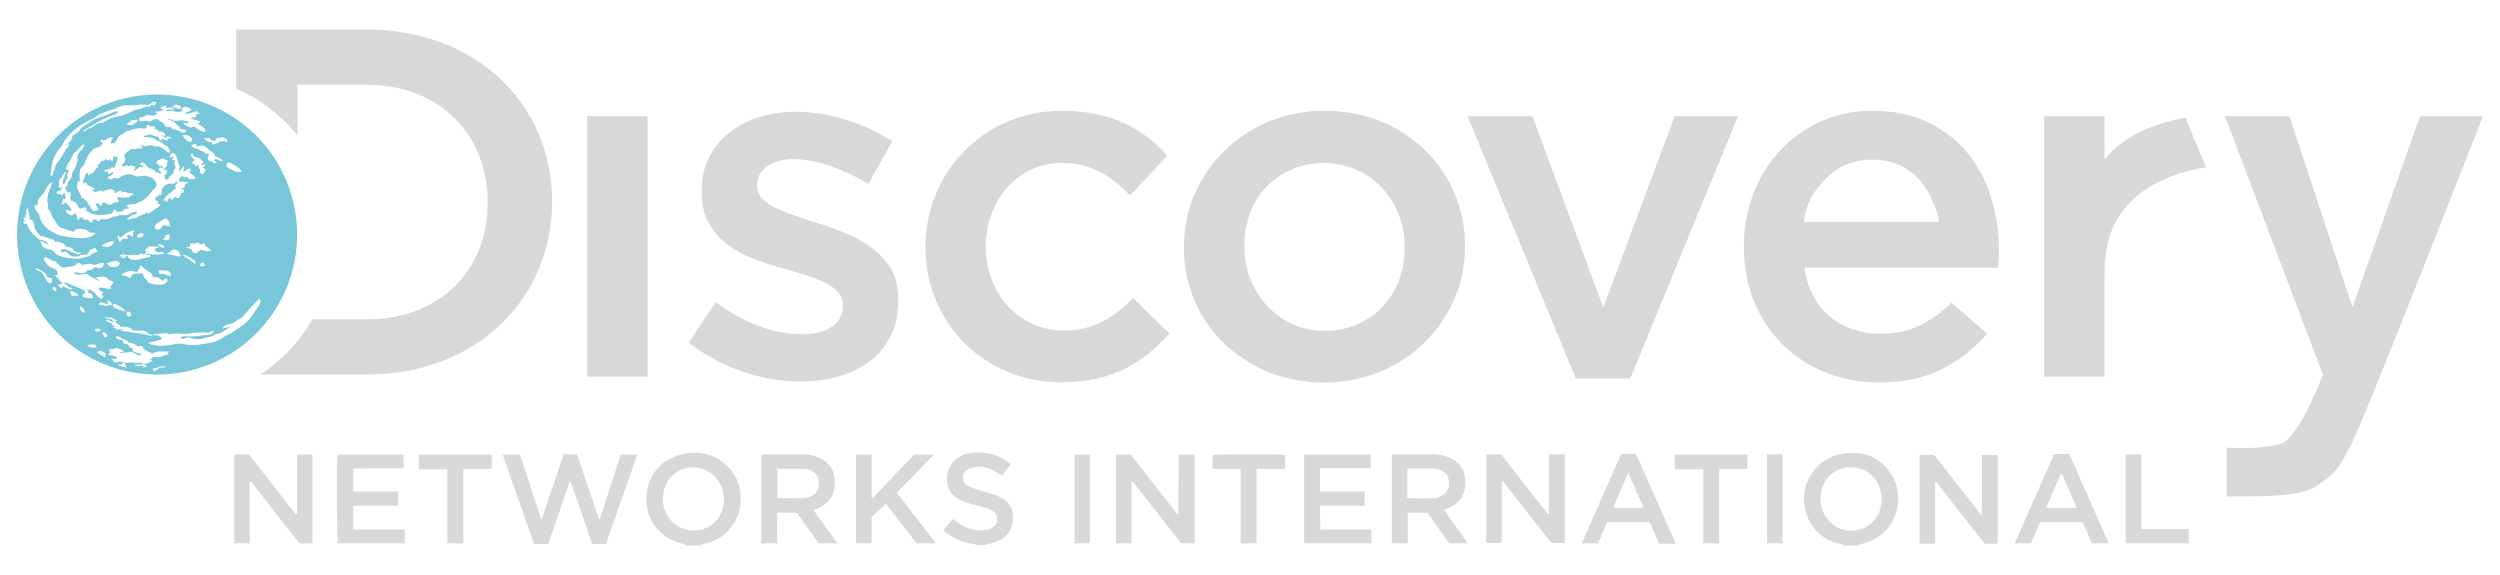 <?xml version="1.0" encoding="UTF-8" standalone="no"?>
<!-- Generator: Adobe Illustrator 15.0.2, SVG Export Plug-In . SVG Version: 6.00 Build 0)  -->

<svg
   xmlns:dc="http://purl.org/dc/elements/1.1/"
   xmlns:cc="http://creativecommons.org/ns#"
   xmlns:rdf="http://www.w3.org/1999/02/22-rdf-syntax-ns#"
   xmlns:svg="http://www.w3.org/2000/svg"
   xmlns="http://www.w3.org/2000/svg"
   xmlns:sodipodi="http://sodipodi.sourceforge.net/DTD/sodipodi-0.dtd"
   xmlns:inkscape="http://www.inkscape.org/namespaces/inkscape"
   version="1.1"
   id="Layer_1"
   x="0px"
   y="0px"
   width="100"
   height="23"
   viewBox="0 0 100 23"
   enable-background="new 0 0 351.273 461.059"
   xml:space="preserve"
   inkscape:version="0.92.4 (5da689c313, 2019-01-14)"
   sodipodi:docname="DN logo.svg"><title
   id="title820">Discovery Networks International logo</title><defs
   id="defs133"><pattern
     y="0"
     x="0"
     height="6"
     width="6"
     patternUnits="userSpaceOnUse"
     id="EMFhbasepattern" /></defs><sodipodi:namedview
   pagecolor="#ffffff"
   bordercolor="#666666"
   borderopacity="1"
   objecttolerance="1"
   gridtolerance="1"
   guidetolerance="1"
   inkscape:pageopacity="0"
   inkscape:pageshadow="2"
   inkscape:window-width="1366"
   inkscape:window-height="705"
   id="namedview131"
   showgrid="false"
   inkscape:zoom="1"
   inkscape:cx="-6.011887"
   inkscape:cy="14.656896"
   inkscape:window-x="-8"
   inkscape:window-y="-8"
   inkscape:window-maximized="1"
   inkscape:current-layer="Layer_1"
   inkscape:showpageshadow="false">
</sodipodi:namedview>
<g
   transform="matrix(0.158,0,0,0.158,-518.023,-6.887)"
   id="color_000000ff" /><g
   id="color_868686ff"
   transform="matrix(0.039,0,0,0.039,-4.973,0.55)" /><g
   transform="matrix(0.131,0,0,0.129,-42.797,63.212)"
   id="color_000000ff-6-3-4"
   style="opacity:0.465;fill:#00ff00" /><g
   transform="matrix(0.798,0,0,0.791,152.442,-243.066)"
   id="color_000000ff-0" /><path
   style="fill:#d8d8d9;stroke-width:1.004"
   d="m 9.447,1.183 v 2.361 c 0.366,0.161 0.717,0.354 1.047,0.577 0.532,0.365 1.005,0.803 1.408,1.301 V 3.39 h 2.755 c 2.935,0 4.851,1.991 4.851,4.712 0,2.721 -1.916,4.672 -4.851,4.672 h -2.16 c -0.51,0.884 -1.226,1.64 -2.087,2.208 h 4.249 c 4.391,0 7.425,-3.016 7.425,-6.919 h -0.001 c 0,-3.904 -3.034,-6.881 -7.425,-6.881 z m 33.039,3.248 c -3.154,0 -5.469,2.484 -5.469,5.461 0,2.977 2.315,5.402 5.45,5.402 2.054,0 3.273,-0.808 4.311,-1.952 l -1.458,-1.42 c -0.759,0.769 -1.597,1.301 -2.735,1.301 -1.857,0 -3.153,-1.498 -3.153,-3.371 0,-1.834 1.277,-3.333 3.034,-3.333 1.216,0 1.996,0.532 2.735,1.302 L 46.698,6.224 C 45.72,5.16 44.481,4.431 42.486,4.431 Z M 52.99,4.432 c -1.509,-0.016 -2.96,0.564 -4.024,1.608 -0.502,0.497 -0.902,1.082 -1.179,1.725 -0.287,0.657 -0.429,1.361 -0.429,2.111 v 0.041 c -0.004,0.717 0.138,1.428 0.418,2.091 0.269,0.642 0.667,1.224 1.169,1.716 1.067,1.023 2.508,1.591 4.004,1.578 0.775,0.007 1.543,-0.141 2.258,-0.434 0.668,-0.274 1.273,-0.673 1.784,-1.174 0.502,-0.497 0.903,-1.083 1.18,-1.726 0.285,-0.657 0.429,-1.354 0.429,-2.091 v -0.037 c 0.006,-0.721 -0.136,-1.437 -0.418,-2.104 V 7.734 C 57.631,6.431 56.571,5.397 55.237,4.856 54.55,4.573 53.802,4.432 52.99,4.432 Z m 21.92,0 c -0.716,-0.009 -1.426,0.136 -2.079,0.424 -0.617,0.277 -1.171,0.673 -1.627,1.164 -0.466,0.503 -0.828,1.089 -1.067,1.725 -0.256,0.675 -0.385,1.39 -0.38,2.11 v 0.041 c 0,0.802 0.141,1.535 0.421,2.2 0.261,0.637 0.651,1.217 1.146,1.705 0.491,0.477 1.076,0.853 1.718,1.105 0.676,0.266 1.398,0.399 2.127,0.394 0.971,0 1.807,-0.177 2.505,-0.534 0.694,-0.35 1.309,-0.834 1.809,-1.42 l -1.421,-1.242 c -0.378,0.375 -0.816,0.687 -1.296,0.926 -0.439,0.21 -0.96,0.317 -1.559,0.317 -0.785,0 -1.454,-0.227 -2.008,-0.681 C 72.648,12.214 72.306,11.559 72.173,10.706 h 7.749 c 0.013,-0.115 0.022,-0.23 0.03,-0.345 C 79.994,9.527 79.889,8.692 79.641,7.894 79.444,7.245 79.123,6.64 78.694,6.109 78.274,5.597 77.746,5.189 77.116,4.886 76.483,4.583 75.748,4.432 74.91,4.432 Z M 31.817,4.471 c -0.52,0 -1.008,0.073 -1.467,0.218 -0.437,0.133 -0.844,0.347 -1.198,0.631 -0.336,0.272 -0.609,0.612 -0.798,0.996 -0.193,0.389 -0.29,0.833 -0.29,1.331 v 0.04 c 0,0.501 0.099,0.92 0.3,1.264 0.199,0.341 0.455,0.627 0.769,0.856 0.312,0.231 0.666,0.419 1.059,0.564 0.393,0.144 0.783,0.27 1.169,0.375 l 0.887,0.266 c 0.286,0.085 0.539,0.183 0.759,0.295 0.22,0.112 0.393,0.241 0.52,0.385 0.125,0.143 0.191,0.325 0.188,0.513 v 0.04 c 0.008,0.326 -0.153,0.633 -0.429,0.818 -0.286,0.204 -0.688,0.306 -1.207,0.306 -0.585,-0.007 -1.163,-0.116 -1.707,-0.325 -0.627,-0.235 -1.215,-0.558 -1.748,-0.957 l -1.078,1.617 c 0.65,0.504 1.382,0.898 2.166,1.164 0.741,0.257 1.521,0.389 2.307,0.393 0.546,0 1.058,-0.067 1.538,-0.206 0.478,-0.139 0.895,-0.342 1.247,-0.613 0.354,-0.269 0.629,-0.607 0.83,-1.015 0.199,-0.407 0.299,-0.887 0.299,-1.44 v -0.038 c 0,-0.473 -0.099,-0.875 -0.299,-1.203 C 35.434,10.419 35.173,10.133 34.862,9.906 34.539,9.67 34.186,9.474 33.813,9.323 33.427,9.166 33.041,9.029 32.655,8.909 32.36,8.808 32.065,8.71 31.768,8.613 31.507,8.532 31.253,8.43 31.009,8.309 30.812,8.214 30.633,8.087 30.48,7.934 30.35,7.805 30.278,7.63 30.28,7.449 v -0.038 c 0,-0.303 0.129,-0.553 0.39,-0.749 0.259,-0.196 0.622,-0.296 1.087,-0.296 0.44,0 0.919,0.09 1.439,0.266 0.519,0.178 1.031,0.417 1.537,0.719 l 0.958,-1.696 C 35.118,5.28 34.492,4.988 33.834,4.788 33.182,4.581 32.502,4.474 31.817,4.471 Z m -8.335,0.176 0.001,10.416 H 25.899 V 4.647 Z m 35.217,9.8e-4 4.335,10.494 h 2.176 L 69.522,4.648 h -2.536 l -2.855,7.655 -2.834,-7.655 z m 23.067,0 v 10.416 h 2.415 v -3.966 c 0,-0.697 0.067,-1.308 0.261,-1.813 0.727,-1.895 2.755,-2.433 3.803,-2.587 L 87.418,4.708 C 86.575,4.852 85.091,5.254 84.181,6.37 V 4.648 Z m 7.234,0 3.917,10.341 -0.031,0.072 c 0,0 -0.789,2.109 -1.503,2.621 -0.549,0.278 -1.836,0.257 -2.324,0.223 v 1.951 c 0.85,-9.8e-4 2.851,0.052 3.495,-0.351 0.808,-0.504 0.989,-0.722 1.542,-1.828 C 94.698,16.47 99.316,4.648 99.316,4.648 H 96.8 L 94.099,12.283 91.576,4.648 Z M 74.888,6.386 c 0.367,-0.006 0.731,0.064 1.068,0.206 0.309,0.136 0.585,0.335 0.809,0.583 0.231,0.259 0.413,0.555 0.537,0.876 0.134,0.335 0.221,0.445 0.261,0.826 h -5.412 c 0.106,-0.816 0.403,-1.226 0.888,-1.732 0.486,-0.506 1.101,-0.759 1.848,-0.759 z M 52.949,6.524 c 0.451,-0.006 0.898,0.085 1.309,0.266 0.385,0.172 0.73,0.416 1.018,0.719 0.291,0.31 0.518,0.672 0.669,1.066 0.161,0.408 0.24,0.84 0.24,1.301 v 0.041 c 0.002,0.433 -0.072,0.863 -0.219,1.271 -0.147,0.402 -0.36,0.753 -0.639,1.056 -0.596,0.643 -1.448,1.003 -2.337,0.987 -0.467,10e-6 -0.895,-0.09 -1.288,-0.267 -0.394,-0.178 -0.734,-0.422 -1.019,-0.73 -0.287,-0.31 -0.51,-0.667 -0.669,-1.075 C 49.855,10.751 49.774,10.323 49.774,9.877 V 9.837 C 49.771,9.397 49.845,8.959 49.995,8.544 50.133,8.157 50.35,7.802 50.633,7.499 50.914,7.203 51.25,6.968 51.642,6.79 52.034,6.612 52.471,6.523 52.949,6.523 Z M 38.963,18.102 c -0.226,0.014 -0.438,0.07 -0.621,0.195 -0.324,0.209 -0.479,0.514 -0.465,0.904 0.014,0.389 0.212,0.654 0.563,0.807 0.099,0.042 0.184,0.083 0.283,0.112 0.169,0.055 0.338,0.084 0.507,0.139 0.155,0.056 0.324,0.098 0.478,0.181 0.225,0.13 0.254,0.444 0.056,0.613 -0.085,0.071 -0.187,0.119 -0.296,0.139 -0.381,0.069 -0.732,-0.028 -1.056,-0.223 L 38.116,20.76 c -0.126,0.153 -0.253,0.293 -0.38,0.446 0.299,0.268 0.663,0.449 1.056,0.528 0.113,0.028 0.226,0.042 0.338,0.07 h 0.269 c 0.028,-0.013 0.055,-0.028 0.07,-0.028 0.155,-0.042 0.325,-0.069 0.466,-0.139 0.394,-0.18 0.576,-0.501 0.591,-0.918 0.014,-0.417 -0.198,-0.681 -0.578,-0.862 -0.07,-0.028 -0.127,-0.056 -0.197,-0.084 -0.184,-0.055 -0.367,-0.098 -0.536,-0.153 -0.169,-0.055 -0.352,-0.11 -0.507,-0.194 -0.249,-0.137 -0.257,-0.493 -0.014,-0.64 0.084,-0.056 0.212,-0.097 0.311,-0.112 0.31,-0.042 0.605,0.07 0.873,0.223 0.071,0.042 0.127,0.083 0.212,0.125 l 0.338,-0.459 c -0.042,-0.028 -0.071,-0.054 -0.098,-0.083 -0.409,-0.292 -0.874,-0.404 -1.367,-0.376 z m -11.281,0.006 c -0.181,0.011 -0.366,0.048 -0.556,0.107 v -9.8e-4 c -0.733,0.237 -1.155,0.765 -1.254,1.517 -0.127,0.96 0.478,1.809 1.423,2.018 0.07,0.013 0.127,0.042 0.183,0.07 h 0.506 c 0.071,-0.028 0.156,-0.056 0.227,-0.07 1.479,-0.362 1.832,-2.115 0.93,-3.061 -0.423,-0.428 -0.917,-0.613 -1.459,-0.579 z m 46.546,0.011 c -0.178,-0.009 -0.366,0.005 -0.56,0.04 -0.859,0.139 -1.479,0.877 -1.507,1.74 -0.028,0.904 0.55,1.655 1.41,1.85 0.07,0.013 0.154,0.042 0.224,0.07 h 0.507 c 0.057,-0.028 0.127,-0.055 0.183,-0.07 1.366,-0.306 1.846,-1.878 1.085,-2.894 C 75.222,18.373 74.763,18.144 74.228,18.118 Z m -9.38,0.04 c -0.522,1.182 -1.057,2.379 -1.578,3.575 H 63.917 c 0.127,-0.292 0.254,-0.571 0.367,-0.849 h 1.705 c 0.127,0.292 0.255,0.571 0.367,0.863 h 0.676 c -0.535,-1.21 -1.07,-2.407 -1.592,-3.59 z m 17.318,0 c -0.521,1.196 -1.057,2.379 -1.578,3.575 h 0.647 c 0.127,-0.292 0.255,-0.571 0.367,-0.849 h 1.705 c 0.126,0.292 0.254,0.571 0.367,0.849 h 0.676 c -0.536,-1.211 -1.057,-2.393 -1.579,-3.575 z m -72.711,0.013 c -0.028,0 -0.056,2.7e-4 -0.084,0.014 v 3.548 h 0.62 v -1.237 c 0,-0.404 -0.014,-0.822 0,-1.225 0.014,0 0.027,-2.8e-4 0.042,-0.014 0.648,0.821 1.296,1.656 1.945,2.477 h 0.451 c 0.028,0 0.042,-0.013 0.071,-0.013 V 18.185 h -0.62 v 2.38 c -0.014,0 -0.029,0.013 -0.043,0.013 -0.634,-0.807 -1.254,-1.6 -1.888,-2.407 z m 13.091,0 c -0.296,0.863 -0.579,1.726 -0.875,2.588 h -0.028 c -0.282,-0.862 -0.563,-1.725 -0.845,-2.574 h -0.689 c 0.423,1.197 0.832,2.379 1.254,3.575 h 0.563 c 0.296,-0.835 0.577,-1.655 0.86,-2.49 h 0.043 c 0.296,0.835 0.576,1.669 0.858,2.49 h 0.55 c 0.423,-1.196 0.832,-2.379 1.254,-3.575 h -0.663 c -0.282,0.862 -0.549,1.712 -0.831,2.574 h -0.001 -0.042 c -0.296,-0.862 -0.577,-1.725 -0.873,-2.588 z m 8.06,0 c -0.056,0 -0.098,2.7e-4 -0.155,0.014 v 3.548 h 0.634 v -1.224 h 0.788 c 0.296,0.417 0.592,0.821 0.874,1.224 h 0.747 c -0.324,-0.459 -0.648,-0.89 -0.958,-1.336 0.127,-0.042 0.211,-0.069 0.296,-0.125 0.409,-0.223 0.578,-0.572 0.563,-1.017 -0.014,-0.431 -0.211,-0.765 -0.62,-0.946 -0.213,-0.095 -0.444,-0.143 -0.677,-0.139 z m 25.223,0 c -0.057,0 -0.098,2.7e-4 -0.155,0.014 v 3.548 h 0.634 v -1.224 h 0.789 c 0.296,0.417 0.592,0.821 0.874,1.224 h 0.746 c -0.324,-0.459 -0.649,-0.89 -0.958,-1.336 0.045,-0.01 0.089,-0.029 0.127,-0.055 0.042,-0.013 0.07,-0.028 0.113,-0.042 0.451,-0.222 0.634,-0.585 0.62,-1.072 -0.028,-0.459 -0.254,-0.78 -0.691,-0.946 -0.197,-0.079 -0.408,-0.116 -0.62,-0.112 z m 3.622,0 v 3.548 h 0.62 v -2.463 c 0.014,0 0.028,-0.013 0.042,-0.013 0.648,0.835 1.296,1.655 1.945,2.476 h 0.535 V 18.171 h -0.62 c -0.014,0.223 -0.013,0.417 -0.013,0.613 v 1.766 c -0.014,0 -0.029,2.7e-4 -0.043,0.014 -0.634,-0.793 -1.254,-1.6 -1.874,-2.393 z m 11.23,0 v 3.562 h 0.62 v -3.562 z m 14.485,0 c -0.042,0 -0.084,0.014 -0.14,0.014 v 3.548 H 87.549 v -0.571 h -1.889 v -2.991 z m -35.272,0.002 c -0.678,0.002 -1.334,0.012 -1.392,0.026 v 0.556 h 1.127 v 2.977 h 0.633 v -2.977 h 1.143 v -0.556 c -0.134,-0.021 -0.832,-0.028 -1.511,-0.026 z m -36.396,0.012 c -0.042,0.278 -0.028,3.437 0.014,3.548 h 2.677 v -0.556 h -2.057 v -0.946 h 1.79 v -0.571 h -1.79 v -0.918 c 0.676,-0.014 1.353,9.2e-4 2.015,-0.013 v -0.543 z m 3.255,0 v 0.584 h 1.143 v 2.964 h 0.633 v -2.977 h 1.141 v -0.571 z m 17.488,0 v 3.548 h 0.62 v -1.043 c 0.197,-0.181 0.38,-0.363 0.577,-0.543 l 1.226,1.586 h 0.776 c -0.536,-0.695 -1.057,-1.363 -1.565,-2.031 0.494,-0.5 0.972,-0.988 1.479,-1.517 h -0.789 c -0.549,0.571 -1.085,1.142 -1.635,1.712 -0.013,0.014 -0.013,0.013 -0.028,0.013 h -0.014 c 0,0 -0.013,9.2e-4 -0.028,-0.013 v -1.712 z m 8.737,0 v 3.548 h 0.62 v -3.548 z m 1.663,0 v 3.548 h 0.62 v -2.463 c 0.014,0 0.028,-0.014 0.042,-0.014 0.648,0.835 1.311,1.656 1.945,2.477 h 0.536 v -3.548 h -0.634 c -0.014,0.807 -0.014,1.601 -0.014,2.38 -0.014,0 -0.028,-9.2e-4 -0.028,0.013 -0.634,-0.793 -1.254,-1.6 -1.874,-2.393 z m 7.524,0 v 3.548 h 2.692 v -0.556 h -2.043 c -0.014,-0.334 -0.014,-0.64 -0.014,-0.946 h 1.789 v -0.571 h -1.789 v -0.932 h 2.03 v -0.543 z m 14.823,0 v 0.584 h 1.143 v 2.964 h 0.634 v -2.977 h 1.127 v -0.571 z m 9.794,0.014 v 3.548 h 0.62 v -2.463 c 0.014,0 0.028,-0.014 0.043,-0.014 0.648,0.835 1.309,1.67 1.943,2.477 h 0.523 v -3.548 h -0.634 v 2.379 c -0.014,0 -0.015,8.7e-4 -0.029,0.014 -0.634,-0.793 -1.254,-1.6 -1.874,-2.393 z m -2.706,0.487 c 0.536,0.014 1,0.39 1.141,0.918 0.028,0.125 0.043,0.236 0.056,0.362 -0.014,0.584 -0.352,1.057 -0.873,1.21 -0.727,0.21 -1.47,-0.279 -1.565,-1.03 -0.028,-0.209 -0.013,-0.417 0.043,-0.611 0.169,-0.529 0.634,-0.863 1.197,-0.849 z m -46.293,0.009 c 0.554,0.031 1.051,0.439 1.145,1.035 0.056,0.25 0.028,0.487 -0.056,0.724 -0.184,0.473 -0.605,0.765 -1.127,0.765 -0.648,0 -1.17,-0.486 -1.226,-1.14 -0.042,-0.571 0.24,-1.072 0.705,-1.28 0.184,-0.081 0.375,-0.113 0.56,-0.103 z m 28.594,0.047 h 0.916 c 0.085,0 0.184,0.014 0.269,0.042 0.239,0.069 0.38,0.236 0.394,0.472 0.028,0.265 -0.085,0.474 -0.311,0.585 -0.085,0.042 -0.183,0.084 -0.282,0.084 -0.352,0.014 -0.704,0 -1.071,0 v -1.169 c 0.028,-0.013 0.056,-0.014 0.084,-0.014 z m -25.279,0.014 c 0.381,0 0.747,-0.013 1.099,0 0.437,0.028 0.662,0.417 0.522,0.792 -0.085,0.223 -0.282,0.348 -0.507,0.362 -0.366,0.028 -0.734,0.014 -1.114,0.014 z m 34.03,0.152 c 0.211,0.487 0.409,0.934 0.62,1.406 h -1.225 c 0.197,-0.473 0.394,-0.919 0.605,-1.406 z m 17.304,0.043 h 0.042 c 0.198,0.445 0.395,0.904 0.592,1.363 h -1.226 c 0.198,-0.459 0.395,-0.918 0.592,-1.363 z"
   id="path2"
   inkscape:connector-curvature="0" /><path
   style="opacity:0.8;fill:#37abc8;fill-opacity:0.835;stroke-width:0;stroke-miterlimit:4;stroke-dasharray:none"
   d="M 6.276,3.782 A 5.6,5.6 0 0 0 0.684,9.388 5.6,5.6 0 0 0 6.287,14.982 5.6,5.6 0 0 0 11.884,9.382 V 9.371 A 5.6,5.6 0 0 0 6.276,3.782 Z m -0.084,0.291 c 0.074,0.016 0.025,0.101 0.006,0.143 -0.05,-0.007 -0.099,-0.013 -0.149,-0.018 -0.006,0.011 -0.019,0.034 -0.026,0.045 -0.075,0.021 -0.154,0.013 -0.228,0.036 -0.071,0.025 -0.139,0.06 -0.21,0.086 -0.072,0.028 -0.156,0.006 -0.225,0.045 C 5.161,4.525 4.945,4.609 4.722,4.66 4.481,4.674 4.28,4.826 4.066,4.922 c -0.046,0.004 -0.097,-0.029 -0.137,0.003 -0.102,0.071 -0.2,0.149 -0.312,0.202 -0.109,0.008 -0.176,0.104 -0.273,0.142 0.009,-0.032 0.01,-0.074 0.048,-0.085 C 3.505,5.135 3.597,5.045 3.717,5.011 3.973,4.819 4.272,4.697 4.57,4.59 c 0.056,-0.022 0.111,-0.05 0.149,-0.098 -0.01,-0.034 -0.032,-0.048 -0.065,-0.041 -0.099,0.005 -0.183,0.064 -0.272,0.103 -0.145,0.067 -0.301,0.103 -0.448,0.164 -0.196,0.056 -0.356,0.189 -0.525,0.299 C 3.338,5.066 3.253,5.102 3.207,5.18 3.134,5.301 2.999,5.353 2.892,5.437 2.891,5.491 2.899,5.553 2.859,5.596 2.774,5.693 2.662,5.765 2.587,5.871 2.655,5.834 2.699,5.756 2.781,5.743 2.767,5.789 2.742,5.833 2.716,5.873 2.602,6.046 2.49,6.221 2.376,6.395 2.326,6.471 2.254,6.537 2.225,6.627 c -0.034,0.1 -0.066,0.199 -0.097,0.3 -0.013,0.036 -0.024,0.077 -0.054,0.103 -0.061,0.005 -0.052,-0.086 -0.047,-0.128 0.041,-0.201 0.052,-0.41 0.134,-0.6 0.061,-0.151 0.157,-0.284 0.264,-0.404 0.089,-0.087 0.109,-0.219 0.189,-0.314 C 2.9,5.208 3.293,4.921 3.723,4.74 3.802,4.702 3.865,4.639 3.942,4.598 4.128,4.499 4.33,4.437 4.529,4.371 4.655,4.33 4.775,4.266 4.902,4.225 c 0.186,-0.026 0.376,0.005 0.563,-0.023 0.135,-0.027 0.274,-0.017 0.41,-0.012 0.127,0.04 0.193,-0.139 0.317,-0.118 z m 0.84,0.1 c 0.076,0.021 0.152,0.043 0.22,0.085 -0.02,0.035 -0.04,0.071 -0.062,0.106 -0.093,-0.029 -0.188,-0.044 -0.281,-0.072 -0.007,-0.008 -0.021,-0.025 -0.027,-0.033 0.055,-0.017 0.107,-0.044 0.149,-0.085 z m -0.459,0.063 c 0.035,-0.005 0.068,-7.7e-4 0.095,0.032 -0.023,0.017 -0.046,0.034 -0.069,0.051 0.124,-0.012 0.272,-0.042 0.37,0.059 -0.096,0.026 -0.198,-0.018 -0.294,0.014 -0.014,0.018 -0.028,0.038 -0.042,0.056 0.139,-0.021 0.281,-0.005 0.418,0.024 0.075,0.019 0.149,-0.004 0.223,-0.017 0.042,-0.025 -0.009,-0.063 -0.023,-0.087 0.008,-0.015 0.016,-0.029 0.024,-0.044 0.037,-0.01 0.073,-0.023 0.101,-0.05 0.101,0.011 0.202,0.042 0.285,0.103 -0.042,0.039 -0.086,0.074 -0.133,0.106 -0.048,-0.013 -0.097,-0.025 -0.146,-0.032 0.025,0.012 0.073,0.035 0.098,0.047 -0.027,0.008 -0.083,0.025 -0.11,0.033 0.191,0.081 0.362,-0.085 0.552,-0.078 -0.001,0.014 -0.003,0.042 -0.005,0.056 0.035,0.011 0.071,0.023 0.106,0.036 -0.072,0.015 -0.147,0.023 -0.217,0.045 0.013,0.011 0.039,0.034 0.051,0.045 -0.008,0.013 -0.025,0.038 -0.033,0.051 -0.067,0.009 -0.163,-0.017 -0.201,0.057 0.129,0.037 0.262,0.062 0.385,0.119 -0.023,0.035 -0.052,0.065 -0.095,0.071 0.053,0.094 0.188,0.086 0.234,0.189 0.044,0.024 0.109,0.086 0.053,0.133 C 8.102,5.29 8.013,5.222 7.929,5.18 7.864,5.125 7.802,5.055 7.708,5.067 7.692,5.083 7.676,5.098 7.661,5.114 7.545,5.063 7.41,5.036 7.33,4.927 c 0.07,-0.005 0.141,-0.004 0.211,-0.006 -0.004,-0.024 -0.007,-0.046 -0.011,-0.069 -0.129,0.029 -0.243,-0.083 -0.37,-0.033 -0.065,0.021 -0.133,0.005 -0.199,0.008 -0.085,-0.022 -0.166,-0.082 -0.256,-0.054 0.122,0.031 0.235,0.087 0.332,0.169 0.042,0.044 0.069,0.138 0.146,0.106 -0.009,0.051 0.028,0.087 0.053,0.127 0.073,7.8e-4 0.157,-0.007 0.213,0.051 -0.026,0.038 -0.053,0.09 -0.107,0.083 C 7.244,5.323 7.192,5.208 7.097,5.209 6.981,5.196 6.867,5.15 6.79,5.059 6.708,5.118 6.586,5.066 6.573,4.963 6.536,4.928 6.501,4.885 6.449,4.87 6.371,4.847 6.322,4.756 6.235,4.761 c -0.065,0.013 -0.123,0.049 -0.189,0.063 0.002,0.01 0.007,0.029 0.009,0.039 -0.082,-0.013 -0.164,-0.036 -0.247,-0.026 -0.068,0.003 -0.139,0.022 -0.205,0.002 -0.055,-0.011 -0.029,-0.079 -0.023,-0.116 0.004,-0.057 0.073,-0.027 0.11,-0.039 0.072,0.005 0.111,-0.071 0.181,-0.074 0.116,-0.04 0.265,0.078 0.362,-0.026 0.021,-0.019 0.044,-0.035 0.069,-0.048 -0.032,-0.023 -0.107,-0.026 -0.083,-0.082 0.117,0.026 0.229,-0.017 0.332,-0.071 -0.039,-0.044 -0.112,-0.004 -0.136,-0.071 0.013,-0.013 0.039,-0.038 0.051,-0.051 0.034,-0.005 0.07,-0.02 0.106,-0.026 z M 5.378,4.8 c 0.043,-0.007 0.086,-0.014 0.13,0 0.015,0.037 -0.021,0.058 -0.042,0.08 -0.049,0.041 -0.1,0.085 -0.157,0.115 -0.084,0.012 -0.171,-0.002 -0.255,0 0.058,-0.072 0.156,-0.101 0.193,-0.19 0.044,0.011 0.088,0.002 0.131,-0.005 z m 0.498,0.193 c 0.042,0.004 0.085,0.011 0.125,0.024 -0.008,0.01 -0.024,0.029 -0.032,0.039 0.079,-0.002 0.159,-0.003 0.238,0.008 -0.006,0.037 -0.015,0.073 -0.029,0.109 0.053,0.002 0.104,0.012 0.154,0.03 -0.002,0.015 -0.006,0.044 -0.008,0.059 0.052,7.7e-4 0.106,-6.4e-4 0.157,0.011 0.058,0.013 0.095,0.062 0.134,0.103 l -0.032,0.063 c -0.046,-0.017 -0.093,-0.034 -0.14,-0.045 0.064,0.047 0.133,0.088 0.204,0.124 0.012,-0.021 0.024,-0.044 0.036,-0.065 0.059,0.019 0.136,0.02 0.164,0.086 -0.046,0.027 -0.088,0.003 -0.127,-0.023 -0.01,0.036 -0.02,0.072 -0.032,0.107 -0.076,-0.01 -0.14,-0.054 -0.207,-0.087 -0.006,0.033 -0.012,0.066 -0.018,0.1 -0.042,-0.025 -0.081,-0.056 -0.115,-0.092 -4.63e-4,-0.015 -0.001,-0.045 -0.002,-0.06 -0.122,-0.039 -0.246,-0.068 -0.365,-0.116 -0.072,0.071 -0.191,0.025 -0.255,0.103 0.13,0.023 0.266,0.011 0.394,0.05 0.056,0.029 0.103,0.072 0.161,0.095 0.091,0.039 0.193,0.069 0.259,0.148 0.045,0.069 0.156,0.05 0.187,0.131 0.027,0.058 0.061,0.113 0.086,0.172 -0.019,0.016 -0.039,0.032 -0.059,0.047 C 6.645,6.039 6.55,5.933 6.421,5.888 6.329,5.849 6.229,5.856 6.133,5.847 c -0.009,-0.01 -0.028,-0.031 -0.038,-0.041 -0.12,0.003 -0.238,0.035 -0.358,0.048 -0.014,-0.022 -0.028,-0.044 -0.042,-0.066 -0.014,0.009 -0.042,0.027 -0.056,0.036 0.022,0.035 0.048,0.066 0.078,0.095 -0.119,0.038 -0.251,0.012 -0.368,0.063 -0.025,-0.014 -0.05,-0.028 -0.074,-0.042 C 5.172,6.035 5.016,6.086 4.968,6.23 4.98,6.292 5.022,6.35 5.006,6.414 4.984,6.506 4.913,6.572 4.85,6.636 c 0.039,0.009 0.079,0.025 0.119,0.024 0.041,-0.014 0.077,-0.04 0.115,-0.06 0.011,0.017 0.033,0.051 0.044,0.068 0.033,-0.015 0.064,-0.03 0.097,-0.047 0.044,0.011 0.088,0.019 0.133,0.026 0.022,0.023 0.045,0.044 0.068,0.066 -0.034,0.038 -0.069,0.075 -0.101,0.115 0.106,-0.01 0.185,-0.084 0.261,-0.151 0.059,0.005 0.131,0.035 0.172,-0.026 -0.056,-0.025 -0.112,-0.047 -0.166,-0.077 0.024,-0.027 0.05,-0.054 0.081,-0.072 0.055,-0.002 0.103,0.029 0.149,0.056 0.003,0.015 0.009,0.044 0.012,0.059 0.045,0.026 0.087,0.059 0.119,0.101 0.056,0.015 0.111,0.036 0.152,0.078 0.015,-0.003 0.044,-0.011 0.059,-0.014 0.02,0.036 0.026,0.092 0.072,0.103 0.059,0.015 0.12,0.028 0.17,0.065 0.018,-0.016 0.037,-0.032 0.056,-0.048 -0.049,-0.042 -0.091,-0.091 -0.131,-0.14 0.035,-0.044 0.129,-0.112 0.146,-0.015 0.024,-0.022 0.044,-0.05 0.06,-0.079 C 6.496,6.63 6.445,6.64 6.394,6.645 6.346,6.597 6.271,6.553 6.252,6.49 6.325,6.399 6.44,6.354 6.552,6.337 c 0.042,0.038 0.092,0.064 0.149,0.068 -0.013,0.085 -0.014,0.174 -0.042,0.256 -0.035,0.041 -0.081,0.071 -0.122,0.106 0.011,0.011 0.03,0.033 0.041,0.044 0.023,-0.012 0.048,-0.024 0.071,-0.036 0.054,0.087 0.025,0.216 -0.081,0.241 0.041,0.054 0.018,0.158 0.094,0.178 0.078,-0.005 0.095,-0.091 0.133,-0.145 0.043,-0.049 0.101,-0.08 0.149,-0.122 -9.27e-4,-0.078 0.012,-0.159 0.086,-0.199 -0.019,-0.066 -0.043,-0.131 -0.059,-0.198 4.48e-4,-0.044 0.026,-0.084 0.036,-0.127 -0.05,0.011 -0.109,0.016 -0.119,-0.048 0.019,-0.016 0.038,-0.033 0.057,-0.05 -0.019,-0.018 -0.038,-0.036 -0.057,-0.054 -0.023,0.025 -0.042,0.071 -0.083,0.045 -0.044,-0.077 0.036,-0.143 0.092,-0.183 0.047,0.017 0.095,0.037 0.125,0.08 0.102,0.137 0.076,0.326 0.173,0.466 0.022,0.025 -0.014,0.042 -0.029,0.056 0.006,0.054 0.009,0.108 0.014,0.161 0.061,-0.087 0.103,-0.19 0.192,-0.253 -0.011,0.077 -0.031,0.153 -0.035,0.231 0.069,-0.011 0.146,-0.025 0.166,-0.106 0.038,0.006 0.077,0.011 0.115,0.02 0.022,0.033 0.003,0.067 -0.011,0.098 -0.021,0.011 -0.042,0.021 -0.062,0.032 0.072,0.005 0.112,0.067 0.169,0.103 0.051,0.031 0.081,0.086 0.121,0.13 -0.057,0.033 -0.131,0.051 -0.19,0.014 -0.027,0.009 -0.055,0.057 -0.081,0.023 -0.003,-0.012 -0.008,-0.036 -0.011,-0.048 -0.034,-0.017 -0.067,-0.035 -0.101,-0.051 -0.028,0.014 -0.055,0.03 -0.084,0.041 -0.028,-0.023 -0.047,-0.08 -0.092,-0.059 -0.079,0.03 -0.137,0.124 -0.104,0.208 0.055,0.018 0.117,0.006 0.175,0.009 0.008,0.007 0.023,0.022 0.03,0.03 0.058,-0.026 0.12,-0.038 0.173,0.003 -0.071,0.01 -0.135,0.044 -0.166,0.113 0.004,0.016 0.013,0.049 0.017,0.065 -0.055,0.025 -0.113,0.045 -0.164,0.077 0.039,0.008 0.08,0.014 0.119,0.021 -0.004,0.041 -0.009,0.081 -0.015,0.121 C 7.309,7.707 7.279,7.717 7.249,7.727 7.248,7.751 7.247,7.774 7.246,7.799 7.234,7.805 7.209,7.817 7.196,7.823 7.204,7.856 7.193,7.888 7.178,7.917 7.149,7.922 7.122,7.926 7.094,7.93 7.058,7.908 7.02,7.89 6.979,7.882 c -0.027,0.044 -0.062,0.083 -0.107,0.109 -0.045,-0.009 -0.05,-0.053 -0.057,-0.09 -0.031,0.024 -0.085,0.03 -0.092,0.075 -0.007,0.046 -0.029,0.086 -0.068,0.11 -0.003,-0.019 -0.009,-0.059 -0.012,-0.079 -0.038,0.016 -0.076,0.028 -0.116,0.014 0.119,-0.219 0.347,-0.337 0.52,-0.504 -0.013,-0.027 -0.065,-0.055 -0.042,-0.089 0.041,-0.047 0.09,-0.088 0.121,-0.143 -0.035,-0.002 -0.07,-0.004 -0.104,-0.005 -0.027,0.035 -0.054,0.087 -0.107,0.072 -0.089,-0.017 -0.181,-0.007 -0.261,0.036 -0.072,0.047 -0.13,0.112 -0.184,0.178 0.003,0.014 0.009,0.042 0.012,0.056 -0.026,0.053 -0.027,0.111 -0.026,0.169 -0.031,0.026 -0.064,-0.006 -0.087,-0.024 -0.015,0.058 -0.051,0.101 -0.116,0.092 -0.017,0.047 -0.035,0.095 -0.053,0.142 0.04,0.014 0.083,0.022 0.118,0.047 0.006,0.037 0.004,0.076 0.006,0.113 0.032,7.8e-4 0.064,0.003 0.097,0.006 -0.027,0.052 -0.059,0.102 -0.107,0.136 -0.142,0.065 -0.252,0.185 -0.395,0.249 -0.029,-0.024 -0.058,-0.048 -0.087,-0.071 -0.005,0.028 -0.013,0.057 -0.024,0.083 -0.056,0.009 -0.121,7.7e-4 -0.158,0.054 C 5.547,8.606 5.498,8.721 5.402,8.725 5.325,8.731 5.248,8.74 5.176,8.771 5.137,8.792 5.097,8.776 5.059,8.763 5.128,8.715 5.2,8.668 5.262,8.611 c 0.06,-0.016 0.12,-0.028 0.178,-0.05 0.028,-0.025 0.026,-0.066 0.033,-0.1 -0.066,0.017 -0.134,0.028 -0.199,0.047 -0.069,0.021 -0.121,0.081 -0.193,0.092 -0.103,0.015 -0.209,-7.6e-4 -0.312,0.009 -0.075,0.027 -0.146,0.074 -0.226,0.036 -0.128,0.098 -0.295,0.151 -0.456,0.113 -0.069,-0.025 -0.073,0.085 -0.137,0.082 -0.047,0.014 -0.078,-0.034 -0.112,-0.057 -0.059,0.002 -0.117,0.01 -0.175,0.017 0.019,0.017 0.037,0.033 0.056,0.05 -0.018,0.02 -0.037,0.041 -0.056,0.06 C 3.592,8.877 3.543,8.811 3.476,8.772 3.44,8.782 3.404,8.792 3.367,8.801 3.343,8.764 3.318,8.727 3.29,8.692 c -0.034,0.008 -0.067,0.016 -0.101,0.023 -0.019,0.027 -0.038,0.053 -0.057,0.08 -0.012,-0.002 -0.036,-0.005 -0.048,-0.008 0.027,-0.09 -0.027,-0.176 -0.048,-0.261 -0.053,0.033 -0.106,0.065 -0.16,0.095 -0.082,-0.038 -0.184,-0.061 -0.232,-0.145 -0.009,-0.029 0.002,-0.098 0.047,-0.072 0.056,0.013 0.112,0.021 0.169,0.027 -0.013,-0.142 -0.146,-0.227 -0.228,-0.33 -0.054,0.032 -0.108,0.064 -0.167,0.083 0.006,-0.084 0.043,-0.164 0.072,-0.241 l 0.023,0.009 c 0.004,0.011 0.01,0.034 0.014,0.045 0.019,-0.034 0.04,-0.068 0.06,-0.101 C 2.61,7.838 2.611,7.772 2.572,7.721 2.53,7.755 2.488,7.789 2.443,7.819 2.438,7.801 2.43,7.767 2.426,7.749 2.393,7.755 2.362,7.761 2.329,7.767 2.301,7.747 2.273,7.728 2.246,7.705 2.273,7.681 2.301,7.656 2.329,7.633 h 0.083 c 0.032,-0.062 0.096,-0.112 0.083,-0.189 -0.021,0.024 -0.041,0.048 -0.062,0.072 -0.025,-0.004 -0.051,-0.008 -0.075,-0.012 -0.017,-0.066 0.011,-0.13 0.005,-0.196 -0.003,-0.058 0.013,-0.114 0.035,-0.167 0.079,-0.017 0.076,-0.118 0.146,-0.151 0.012,-0.049 0.021,-0.11 0.084,-0.11 -2.25e-4,0.118 -0.071,0.215 -0.103,0.324 -0.024,0.053 -0.003,0.112 -0.011,0.167 0.021,-0.011 0.043,-0.014 0.066,-0.009 C 2.61,7.264 2.668,7.178 2.699,7.081 2.698,7.036 2.689,6.993 2.684,6.948 2.724,6.904 2.752,6.85 2.764,6.791 2.747,6.795 2.713,6.802 2.696,6.805 L 2.634,6.76 C 2.681,6.653 2.71,6.534 2.791,6.447 2.884,6.319 2.903,6.128 3.057,6.052 3.164,5.963 3.224,5.796 3.376,5.771 3.355,5.842 3.329,5.91 3.303,5.978 3.202,6.014 3.167,6.124 3.105,6.201 c 0.005,0.054 -0.005,0.105 -0.029,0.154 0.012,0.01 0.036,0.032 0.048,0.042 -0.014,0.014 -0.028,0.028 -0.042,0.042 -0.007,0.19 -0.126,0.341 -0.204,0.504 0.01,0.142 -0.071,0.273 -0.183,0.353 0.008,0.032 0.015,0.064 0.021,0.097 -0.034,0.029 -0.065,0.06 -0.094,0.095 0.011,0.039 0.019,0.08 0.008,0.121 0.035,0.038 0.072,0.076 0.118,0.101 0.026,-0.017 0.053,-0.035 0.08,-0.051 0.004,0.081 0.007,0.166 -0.033,0.238 0.029,0.052 0.027,0.141 0.101,0.149 0.135,0.028 0.211,0.155 0.264,0.273 0.081,0.082 0.208,-0.084 0.288,0.006 0.039,0.031 -0.017,0.064 -0.033,0.089 0.076,0.038 0.158,0.066 0.225,0.121 0.075,0.02 0.148,0.043 0.222,0.065 0.082,-4.6e-4 0.164,-0.006 0.246,0 0.099,-0.022 0.201,-0.03 0.302,-0.039 0.09,-0.012 0.116,-0.111 0.161,-0.177 0.05,0.002 0.069,0.061 0.103,0.09 0.061,-0.002 0.123,0.002 0.183,-0.012 C 4.91,8.449 4.941,8.397 4.982,8.363 5.049,8.349 5.118,8.345 5.185,8.327 5.145,8.297 5.102,8.271 5.059,8.244 5.127,8.188 5.22,8.155 5.308,8.172 5.401,8.189 5.476,8.116 5.56,8.089 5.785,8.012 5.94,7.819 6.089,7.641 6.15,7.564 6.237,7.499 6.263,7.399 6.248,7.286 6.184,7.177 6.083,7.122 5.999,7.074 5.903,7.051 5.808,7.034 5.717,7.016 5.627,7.048 5.537,7.057 5.44,7.077 5.36,7.006 5.268,6.99 5.084,6.932 4.886,7.014 4.743,7.134 4.675,7.132 4.607,7.117 4.538,7.117 4.495,7.144 4.422,7.243 4.401,7.138 4.367,7.147 4.331,7.156 4.297,7.164 c 0.021,-0.042 0.044,-0.082 0.068,-0.122 0.018,-0.002 0.053,-0.004 0.071,-0.005 0.018,-0.062 0.119,-0.085 0.095,-0.154 -0.057,0.002 -0.104,0.035 -0.143,0.074 -0.028,-0.006 -0.055,-0.018 -0.078,-0.035 0.001,-0.018 0.005,-0.054 0.006,-0.072 -0.054,-0.003 -0.13,0.046 -0.155,-0.029 0.088,-0.047 0.201,-0.029 0.276,-0.1 0.04,-0.052 0.107,-0.013 0.16,-0.014 0.005,-0.137 0.1,-0.247 0.11,-0.383 -0.019,-0.024 -0.038,-0.049 -0.057,-0.072 l -0.011,-0.008 c -0.036,0.011 -0.072,0.023 -0.107,0.036 -0.005,0.049 -0.01,0.098 -0.017,0.146 -0.055,0.016 -0.093,-0.016 -0.122,-0.06 l -0.06,0.06 c -0.027,-0.018 -0.061,-0.034 -0.065,-0.072 -0.066,0.041 -0.13,0.097 -0.211,0.097 -0.055,0.052 -0.108,0.108 -0.149,0.172 0.005,0.017 0.015,0.05 0.02,0.066 -0.11,0.048 -0.15,0.164 -0.222,0.25 -0.028,-0.005 -0.055,-0.01 -0.083,-0.015 -0.018,0.046 -0.042,0.09 -0.095,0.097 -6.96e-4,-0.038 -0.002,-0.078 -0.003,-0.116 -0.126,0.034 -0.131,0.183 -0.186,0.281 -0.04,0.063 -0.005,0.136 0.054,0.169 0.005,-0.018 0.015,-0.052 0.02,-0.069 0.049,0.016 0.053,0.069 0.078,0.106 0.09,0.059 0.197,0.085 0.288,0.142 0.015,0.065 -0.056,0.057 -0.097,0.072 0.047,0.056 0.127,0.098 0.198,0.057 0.045,-0.031 0.098,-0.038 0.151,-0.044 0.028,0.016 0.056,0.032 0.086,0.044 0.044,-0.02 0.082,-0.057 0.133,-0.057 0.065,-7.7e-4 0.119,-0.041 0.183,-0.047 0.063,0.016 0.117,0.056 0.172,0.09 -0.013,0.011 -0.038,0.034 -0.051,0.045 0.006,0.006 0.019,0.019 0.026,0.026 0.098,-0.002 0.18,-0.123 0.281,-0.072 0.004,0.011 0.011,0.034 0.015,0.045 0.069,-0.013 0.141,-0.029 0.205,0.011 0.083,0.047 0.216,-0.03 0.264,0.078 -0.074,0.02 -0.135,0.063 -0.19,0.115 -0.137,-0.006 -0.277,0.036 -0.406,-0.027 -0.028,0.022 -0.056,0.044 -0.083,0.066 0.026,0.027 0.056,0.049 0.086,0.071 0.003,0.062 -0.054,0.111 -0.113,0.092 -0.088,-0.031 -0.134,0.069 -0.21,0.089 -0.09,0.026 -0.163,-0.048 -0.24,-0.083 -0.043,0.009 -0.087,0.019 -0.13,0.029 0.008,0.027 0.018,0.055 0.026,0.083 -0.012,0.002 -0.036,0.004 -0.048,0.005 -0.036,-0.029 -0.072,-0.057 -0.107,-0.086 -0.037,0.006 -0.075,0.012 -0.112,0.02 0.042,0.074 0.096,0.144 0.11,0.231 -0.048,0.02 -0.095,0.07 -0.151,0.048 C 3.736,8.424 3.689,8.416 3.674,8.372 3.63,8.283 3.556,8.213 3.511,8.124 3.482,8.067 3.436,8.02 3.39,7.977 3.337,7.935 3.255,7.916 3.241,7.839 3.22,7.756 3.137,7.699 3.144,7.607 c -0.025,-0.025 -0.051,-0.051 -0.075,-0.075 0.046,-0.09 0.011,-0.193 0.045,-0.285 0.018,0.005 0.055,0.015 0.072,0.02 0.002,-0.152 -0.01,-0.306 0.015,-0.457 C 3.225,6.693 3.357,6.644 3.389,6.533 3.439,6.352 3.535,6.184 3.654,6.041 c 0.081,-0.101 0.21,-0.13 0.324,-0.175 0.025,-0.015 0.081,-0.022 0.05,-0.069 0.025,-0.012 0.049,-0.025 0.074,-0.036 -0.009,-0.025 -0.016,-0.049 -0.024,-0.074 -0.019,-0.011 -0.039,-0.021 -0.057,-0.032 0.007,-0.027 0.014,-0.053 0.021,-0.08 0.032,0.018 0.063,0.036 0.094,0.056 0.13,-0.037 0.232,-0.174 0.377,-0.142 -0.018,0.086 -0.114,0.173 -0.065,0.261 0.058,-0.012 0.123,-0.02 0.166,-0.066 0.061,-0.065 0.074,-0.161 0.133,-0.228 0.031,-0.033 0.075,-0.047 0.115,-0.066 C 4.943,5.355 4.994,5.269 5.083,5.248 5.219,5.211 5.353,5.167 5.49,5.133 c 0.124,-0.029 0.251,0.041 0.371,-0.011 0.004,-0.044 0.008,-0.087 0.015,-0.131 z M 7.305,5.411 C 7.44,5.37 7.603,5.43 7.678,5.553 7.726,5.621 7.637,5.702 7.57,5.666 7.458,5.617 7.353,5.528 7.305,5.411 Z m 1.513,0.092 c 0.043,-0.005 0.085,-0.007 0.127,0.006 0.066,0.018 0.129,0.062 0.155,0.128 -0.02,0.059 -0.129,0.047 -0.121,-0.024 -0.027,0.016 -0.053,0.031 -0.08,0.047 -0.038,-0.006 -0.076,-0.013 -0.115,-0.018 -0.005,0.015 -0.014,0.044 -0.018,0.059 -0.1,0.013 -0.187,0.086 -0.291,0.072 -0.004,-0.035 0.034,-0.105 -0.027,-0.095 -0.116,0.006 -0.237,-0.047 -0.279,-0.163 0.072,-0.002 0.143,0.029 0.214,0.005 0.01,0.022 0.019,0.043 0.027,0.066 0.06,0.021 0.12,0.044 0.178,0.071 0.025,-0.054 0.057,-0.104 0.101,-0.143 0.043,0.002 0.086,-0.006 0.128,-0.011 z m -1,0.244 c 0.032,0.034 0.055,0.072 0.071,0.116 0.058,-0.014 0.117,-0.038 0.178,-0.039 0.104,0.005 0.189,0.071 0.264,0.139 0.079,0.073 0.171,0.13 0.249,0.204 -0.008,0.01 -0.024,0.03 -0.032,0.041 0.119,0.064 0.243,0.122 0.361,0.19 0.008,0.038 -0.051,0.045 -0.077,0.039 -0.064,-0.012 -0.117,-0.05 -0.18,-0.068 -0.035,-4.6e-4 -0.068,0.017 -0.101,0.027 0.038,0.039 0.082,0.073 0.121,0.112 -0.032,0.004 -0.066,0.032 -0.098,0.012 -0.077,-0.04 -0.155,-0.081 -0.238,-0.107 -0.005,-0.025 -0.017,-0.046 -0.036,-0.063 0.03,-0.059 0.051,-0.123 0.059,-0.189 -0.063,-0.007 -0.126,-0.016 -0.186,-0.039 0.004,-0.009 0.011,-0.027 0.015,-0.036 C 8.087,6.059 7.996,6.006 7.904,5.958 7.852,5.929 7.789,5.929 7.736,5.903 c -0.038,-0.024 -0.068,-0.058 -0.1,-0.089 0.06,-0.023 0.121,-0.043 0.181,-0.066 z M 7.67,6.12 c 0.052,0.029 0.07,0.083 0.08,0.139 0.079,0.024 0.164,0.035 0.235,0.082 0.058,0.036 0.104,0.089 0.146,0.143 -0.035,0.035 -0.066,0.074 -0.092,0.116 0.069,-0.011 0.137,-0.023 0.207,-0.027 -0.044,0.041 -0.088,0.084 -0.13,0.127 0.042,0.027 0.083,0.056 0.124,0.085 -0.037,0.029 -0.075,0.059 -0.042,0.107 -0.041,0.025 -0.079,0.055 -0.116,0.085 -0.037,-0.029 -0.067,-0.064 -0.095,-0.101 0.01,-0.028 0.019,-0.057 0.026,-0.086 -0.02,-0.029 -0.044,-0.055 -0.066,-0.082 0.001,-0.035 -0.004,-0.07 -0.015,-0.104 -0.041,0.015 -0.081,0.031 -0.122,0.045 -0.003,-0.017 -0.011,-0.052 -0.015,-0.069 -0.037,-0.009 -0.073,-0.022 -0.106,-0.042 0.016,-0.042 0.032,-0.086 0.048,-0.128 0.028,0.009 0.056,0.019 0.084,0.029 C 7.758,6.367 7.696,6.296 7.628,6.232 c 0.011,-0.038 0.026,-0.075 0.042,-0.112 z m 1.478,0.386 c 0.026,-0.004 0.052,-0.002 0.077,0.015 0.166,0.083 0.337,0.182 0.447,0.338 -0.123,0.051 -0.253,-0.002 -0.368,-0.05 -0.088,-0.042 -0.182,-0.088 -0.241,-0.169 -0.009,-0.037 0.002,-0.074 0.008,-0.112 0.026,-0.008 0.052,-0.019 0.078,-0.023 z M 2.085,7.306 c -0.062,0.246 -0.212,0.476 -0.192,0.738 0.027,0.098 0.032,0.198 0.027,0.299 0.101,0.108 0.148,0.25 0.189,0.389 0.061,0.027 0.083,0.098 0.119,0.149 0.04,0.08 0.115,0.134 0.155,0.214 0.17,0.055 0.339,0.109 0.508,0.166 0.083,0.031 0.107,-0.09 0.181,-0.095 0.182,-0.046 0.382,0.007 0.52,0.134 0.076,0.006 0.152,0.01 0.228,0.017 C 3.728,9.449 3.564,9.501 3.411,9.517 3.086,9.551 2.763,9.479 2.444,9.428 2.377,9.419 2.319,9.385 2.259,9.357 2.114,9.287 1.965,9.217 1.851,9.099 1.769,9.013 1.688,8.924 1.631,8.817 1.596,8.733 1.585,8.641 1.551,8.556 1.483,8.469 1.398,8.385 1.375,8.271 1.377,8.204 1.446,8.196 1.494,8.22 1.511,8.133 1.516,8.043 1.542,7.957 1.628,7.84 1.757,7.753 1.812,7.613 1.855,7.512 1.915,7.414 1.996,7.339 c 0.023,-0.025 0.058,-0.025 0.089,-0.033 z M 1.138,8.335 c -0.018,0.136 0.036,0.264 0.06,0.395 -0.019,0.003 -0.055,0.011 -0.074,0.014 0.021,0.047 0.059,0.036 0.097,0.015 0.007,0.011 0.02,0.033 0.027,0.044 0.058,-0.003 0.077,0.06 0.1,0.103 0.025,0.045 0.028,0.096 0.026,0.146 0.017,0.159 0.142,0.268 0.238,0.383 0.188,0.03 0.363,0.107 0.545,0.161 0.009,0.024 0.017,0.047 0.026,0.071 0.162,-0.005 0.351,0.036 0.442,0.187 0.103,0.047 0.225,0.041 0.318,0.109 -0.01,0.011 -0.03,0.033 -0.041,0.044 0.072,0.034 0.14,0.075 0.214,0.103 0.043,-0.002 0.086,-0.008 0.128,-0.011 -0.028,0.051 -0.088,0.079 -0.143,0.066 -0.149,-0.057 -0.297,-0.116 -0.442,-0.181 -0.08,-0.037 -0.222,-0.04 -0.235,0.075 0.067,0.06 0.152,0.019 0.228,0.006 0.061,0.051 0.092,0.133 0.167,0.164 0.128,0.063 0.273,0.017 0.409,0.029 -0.011,-0.011 -0.034,-0.033 -0.045,-0.044 0.105,-0.033 0.216,-0.02 0.324,-0.029 -0.003,-0.015 -0.01,-0.044 -0.014,-0.059 0.013,-0.004 0.041,-0.011 0.054,-0.015 0.023,-0.118 0.153,-0.151 0.247,-0.19 0.051,0.03 0.069,0.096 0.118,0.133 -0.05,0.031 -0.109,0.043 -0.163,0.063 -0.086,0.044 -0.149,0.128 -0.247,0.146 -0.191,0.047 -0.39,0.126 -0.587,0.065 -0.205,0.02 -0.405,-0.049 -0.594,-0.122 C 2.196,10.162 2.152,9.994 2.013,9.983 1.921,9.986 1.842,9.937 1.761,9.9 1.705,9.875 1.674,9.821 1.646,9.769 l 0.047,-0.011 C 1.654,9.726 1.618,9.691 1.587,9.651 1.715,9.654 1.821,9.738 1.936,9.786 1.899,9.726 1.86,9.659 1.791,9.636 1.702,9.606 1.604,9.602 1.525,9.547 1.338,9.397 1.154,9.214 1.089,8.974 c -0.016,-0.013 -0.032,-0.026 -0.048,-0.039 -0.03,0.005 -0.061,0.01 -0.091,0.015 -0.004,-0.021 -0.013,-0.064 -0.018,-0.086 0.017,7.7e-4 0.051,7.7e-4 0.068,0.002 -0.026,-0.051 -0.05,-0.106 -0.069,-0.16 0.021,-0.003 0.061,-0.008 0.081,-0.011 0.007,0.016 0.023,0.046 0.03,0.062 -0.004,-0.061 -0.026,-0.117 -0.036,-0.177 0.02,-7.7e-4 0.06,-0.002 0.08,-0.003 -0.062,-0.075 -0.073,-0.23 0.051,-0.243 z m 5.506,0.407 c 0.098,0.062 0.169,0.177 0.151,0.297 -0.091,0.025 -0.175,-0.036 -0.266,-0.033 -0.05,0.041 -0.069,0.11 -0.121,0.149 -0.043,0.03 -0.1,0.025 -0.149,0.03 -0.039,-0.038 -0.091,-0.09 -0.059,-0.149 0.064,-0.112 0.189,-0.164 0.293,-0.231 0.049,-0.024 0.093,-0.073 0.151,-0.063 z M 5.377,9.216 c 0.003,0.044 -0.046,0.071 -0.056,0.113 -0.005,0.048 -1.18e-4,0.095 -0.002,0.143 C 5.25,9.428 5.177,9.383 5.09,9.404 c -0.011,0.052 0.015,0.098 0.032,0.145 -0.065,0.005 -0.13,-7.7e-4 -0.195,0.006 -0.06,0.029 -0.098,0.089 -0.143,0.136 -0.063,-0.053 -0.028,-0.15 -0.087,-0.208 0.017,-0.021 0.034,-0.043 0.051,-0.063 0.008,0.019 0.024,0.057 0.032,0.075 0.12,-0.019 0.193,-0.127 0.296,-0.181 0.093,-0.05 0.194,-0.1 0.302,-0.098 z m 0.281,0.095 c 0.049,0.019 0.072,0.067 0.095,0.11 -0.073,0.068 -0.176,0.088 -0.272,0.068 0.009,-0.037 6e-6,-0.089 0.038,-0.112 0.046,-0.022 0.097,-0.036 0.139,-0.066 z m 1.097,0.057 c 0.044,0.071 0.024,0.154 -0.005,0.228 -0.079,0.012 -0.172,0.03 -0.232,-0.036 0.027,-0.018 0.054,-0.034 0.081,-0.051 0.012,-0.082 0.087,-0.115 0.155,-0.14 z M 4.57,9.673 c -0.03,0.087 -0.109,0.14 -0.187,0.178 -0.096,0.046 -0.207,0.015 -0.305,-0.008 0.033,-0.046 0.079,-0.08 0.131,-0.101 0.112,-0.049 0.237,-0.108 0.361,-0.069 z m 3.337,0.024 c 0.04,0.025 0.073,0.06 0.115,0.082 0.056,7.7e-4 0.102,-0.059 0.157,-0.047 0.016,0.032 0.027,0.068 0.044,0.1 0.059,0.082 0.192,0.096 0.216,0.207 -0.082,0.011 -0.168,0.02 -0.247,-0.011 -0.051,-0.015 -0.105,-0.049 -0.16,-0.03 -0.073,0.025 -0.113,0.104 -0.189,0.124 -0.075,0.003 -0.147,-0.047 -0.173,-0.118 -0.031,-0.104 -0.207,-0.019 -0.205,-0.149 0.035,0.014 0.071,0.027 0.106,0.039 0.042,-0.036 0.02,-0.101 0.03,-0.151 0.103,-0.016 0.215,0.017 0.308,-0.045 z m -1.578,0.057 c 0.094,0.009 0.218,0.043 0.238,0.154 -0.101,0.005 -0.209,-0.05 -0.238,-0.154 z m -0.069,0.095 c 0.04,-0.014 0.07,0.021 0.089,0.051 -0.059,0.022 -0.122,0.035 -0.18,0.063 0.039,0.062 0.097,0.138 0.18,0.127 0.078,0.004 0.179,-0.027 0.232,0.051 -0.222,0.07 -0.46,0.044 -0.685,0.003 -0.014,0.002 -0.041,0.005 -0.054,0.006 0.043,0.066 0.135,0.035 0.19,0.083 l -0.026,0.039 c -0.112,0.03 -0.228,0.045 -0.339,0.078 -0.145,0.042 -0.305,0.066 -0.451,0.014 -0.059,-0.037 -0.097,-0.1 -0.154,-0.14 -0.036,0.038 -0.064,0.089 -0.115,0.109 -0.068,-0.003 -0.106,-0.072 -0.149,-0.116 0.047,-0.027 0.097,-0.051 0.152,-0.05 0.047,0.005 0.085,0.037 0.131,0.044 0.1,-0.005 0.199,-0.018 0.299,-0.023 0.053,0.003 0.103,0.025 0.157,0.023 0.021,-0.023 0.038,-0.047 0.059,-0.069 0.055,0.009 0.11,0.03 0.166,0.033 0.059,-0.005 0.062,-0.076 0.075,-0.121 -0.017,-0.022 -0.032,-0.044 -0.048,-0.066 0.024,-0.009 0.048,-0.017 0.072,-0.026 0.019,-0.045 0.046,-0.098 0.101,-0.103 0.099,-0.009 0.199,0.013 0.297,-0.009 z m 0.72,0.13 c 0.029,0.005 0.058,0.018 0.083,0.027 0.061,0.031 0.149,0.088 0.113,0.169 0.022,0.014 0.043,0.029 0.065,0.044 l -0.035,0.042 c -0.147,-7.7e-4 -0.284,-0.061 -0.427,-0.085 -0.039,-0.002 -0.072,-0.021 -0.1,-0.048 0.047,-0.034 0.102,-0.037 0.157,-0.03 -0.04,-0.054 0.03,-0.079 0.062,-0.106 0.025,-0.018 0.053,-0.019 0.081,-0.014 z m 0.336,0.21 c 0.163,0.003 0.286,0.128 0.424,0.202 0.06,0.027 0.115,0.098 0.057,0.158 -0.059,-0.034 -0.112,-0.077 -0.164,-0.121 C 7.531,10.342 7.393,10.303 7.315,10.188 Z m -5.553,0.097 c 0.086,0.003 0.163,0.043 0.234,0.089 0.078,0.052 0.172,0.072 0.263,0.09 v 0.068 c 0.094,0.027 0.135,0.135 0.229,0.16 0.098,0.038 0.195,-0.028 0.294,-0.021 0.07,0.002 0.134,-0.028 0.199,-0.05 0.059,-0.015 0.07,-0.101 0.137,-0.101 0.068,-0.019 0.114,0.039 0.163,0.074 0.097,-0.005 0.191,-0.041 0.288,-0.044 0.078,0 0.149,0.042 0.226,0.045 0.119,-0.028 0.242,-0.113 0.365,-0.056 -0.006,0.099 -0.085,0.186 -0.184,0.192 -0.068,0.008 -0.131,-0.076 -0.196,-0.03 -0.039,0.021 -0.067,0.056 -0.097,0.087 -0.071,0.013 -0.143,0.018 -0.214,0.017 0.001,0.014 0.005,0.043 0.006,0.057 -0.101,0.064 -0.228,0.079 -0.342,0.05 -0.059,-0.015 -0.121,-0.021 -0.181,-0.008 0.025,0.034 0.055,0.07 0.1,0.074 0.151,0.024 0.301,-0.028 0.453,-0.014 0.071,0.085 0.175,0.122 0.27,0.172 0.067,0.034 0.122,0.101 0.204,0.095 -0.044,-0.053 -0.103,-0.087 -0.155,-0.13 0.117,-0.033 0.241,-0.04 0.362,-0.03 0.07,-0.005 0.102,0.068 0.154,0.103 0.055,0.049 0.125,0.069 0.193,0.092 -0.013,0.086 -0.076,0.147 -0.13,0.21 l 0.053,0.057 c -0.011,0.005 -0.034,0.016 -0.045,0.021 -0.145,0.005 -0.284,-0.066 -0.43,-0.05 -0.037,0.005 -0.041,0.055 -0.018,0.08 0.047,0.055 0.116,0.081 0.173,0.122 -0.028,0.023 -0.057,0.044 -0.086,0.065 0.031,0.033 0.063,0.066 0.094,0.1 -0.038,0.02 -0.068,0.052 -0.095,0.085 -0.178,-0.069 -0.247,-0.28 -0.421,-0.356 -0.053,-0.025 -0.111,-0.022 -0.167,-0.015 0.036,0.024 0.074,0.046 0.112,0.069 -0.021,0.01 -0.062,0.03 -0.083,0.041 0.058,0.054 0.175,0.01 0.199,0.1 0.008,0.041 0.059,0.095 0.014,0.128 -0.121,0.02 -0.241,-0.011 -0.358,-0.042 -0.021,-0.026 -0.041,-0.053 -0.06,-0.08 0.034,-0.026 0.072,-0.049 0.104,-0.077 0.023,-0.051 -0.011,-0.097 -0.054,-0.121 -0.218,-0.134 -0.475,-0.177 -0.691,-0.314 -0.031,0.013 -0.063,0.027 -0.095,0.039 0.086,0.036 0.144,0.112 0.22,0.161 0.043,0.026 0.119,0.015 0.131,0.077 -0.142,0.03 -0.269,-0.059 -0.382,-0.133 -0.015,0.031 -0.026,0.064 -0.036,0.097 -0.056,-0.032 -0.116,-0.065 -0.152,-0.121 0.016,-0.063 0.09,-0.045 0.137,-0.048 0.014,-0.013 0.029,-0.026 0.044,-0.039 -0.063,-0.034 -0.118,-0.083 -0.157,-0.143 -0.04,-0.068 -0.116,-0.106 -0.145,-0.181 0.036,-0.015 0.095,-0.002 0.115,-0.044 -0.036,-0.061 -0.033,-0.154 -0.107,-0.184 -0.124,-0.058 -0.263,-0.102 -0.355,-0.211 -0.028,-0.049 -0.058,-0.097 -0.098,-0.137 0.007,-0.046 0.004,-0.092 0,-0.137 z m 2.91,0.158 c 0.043,0.01 0.084,0.03 0.119,0.056 -0.004,0.074 -0.053,0.141 -0.124,0.163 -0.136,0.045 -0.321,0.012 -0.391,-0.128 0.082,-0.047 0.177,-0.055 0.266,-0.085 0.042,-0.016 0.087,-0.016 0.13,-0.006 z m 3.435,0.047 c 0.046,0.027 0.113,0.078 0.069,0.137 -0.06,0.014 -0.153,0.047 -0.192,-0.02 0.002,-0.063 0.079,-0.084 0.122,-0.118 z m -2.435,0.151 c 0.098,0.124 0.241,0.191 0.364,0.284 0.051,0.029 0.045,0.094 0.066,0.142 0.072,0.031 0.157,0.009 0.231,0.039 0.061,0.024 0.096,0.083 0.139,0.13 0.043,-0.027 0.083,-0.06 0.127,-0.086 0.056,-0.032 0.129,0.042 0.094,0.097 -0.058,0.106 -0.189,0.132 -0.299,0.14 -0.154,0.005 -0.315,-0.013 -0.453,-0.087 -0.049,-0.019 -0.056,-0.073 -0.065,-0.118 -0.036,-0.027 -0.074,-0.051 -0.109,-0.08 -0.026,-0.051 -0.034,-0.109 -0.054,-0.163 -0.144,-0.002 -0.295,-0.016 -0.431,0.039 -0.019,0.055 -0.043,0.133 -0.11,0.14 -0.049,-0.018 -0.084,-0.059 -0.131,-0.078 -0.059,-0.01 -0.122,-0.008 -0.178,-0.032 -0.003,-0.045 0.053,-0.057 0.081,-0.08 0.133,-0.069 0.299,-0.131 0.444,-0.06 0.059,0.025 0.13,-0.011 0.154,-0.068 0.023,-0.05 0.041,-0.105 0.063,-0.155 0.017,-0.002 0.051,-0.002 0.068,-0.003 z m -4.239,0.086 c 0.137,0.039 0.264,0.114 0.377,0.201 0.052,0.032 0.033,0.11 0.083,0.143 0.057,0.037 0.125,0.048 0.189,0.069 0.006,0.067 0.006,0.15 -0.054,0.193 -0.07,0.013 -0.12,-0.052 -0.157,-0.101 C 1.797,11.129 1.747,11.009 1.67,10.908 1.609,10.821 1.446,10.855 1.433,10.727 Z m 4.936,0.077 c 0.068,-0.008 0.135,0.018 0.204,0.015 0.062,0.003 0.138,-0.01 0.186,0.041 0.037,0.043 0.086,0.09 0.078,0.152 -0.021,0.016 -0.048,0.021 -0.072,0.03 -0.058,-0.028 -0.117,-0.054 -0.177,-0.08 -0.061,-0.029 -0.129,0.005 -0.193,-0.009 -0.062,-0.016 -0.079,-0.115 -0.026,-0.149 z m -4.203,0.682 c 0.024,-0.002 0.046,0.002 0.065,0.023 0.048,0.043 0.035,0.129 -0.032,0.142 -0.046,-0.041 -0.106,-0.081 -0.107,-0.151 0.023,-0.004 0.05,-0.011 0.074,-0.014 z m 0.637,0.158 c 0.13,6.9e-4 0.246,0.074 0.338,0.161 -0.083,0.042 -0.178,0.023 -0.267,0.017 -0.036,-0.054 -0.064,-0.113 -0.071,-0.178 z m 7.594,0.291 c 0.043,0.1 0.012,0.213 -0.05,0.297 -0.167,0.246 -0.324,0.507 -0.543,0.711 -0.172,0.124 -0.35,0.237 -0.52,0.364 -0.086,0.07 -0.203,0.076 -0.29,0.145 -0.129,0.094 -0.269,0.171 -0.422,0.216 -0.187,0.065 -0.386,0.072 -0.578,0.112 -0.232,0.048 -0.47,0.012 -0.702,-0.02 -0.174,-0.054 -0.345,0.035 -0.519,0.038 -0.252,0.054 -0.514,0.037 -0.76,-0.035 -0.032,-0.009 -0.059,-0.029 -0.084,-0.05 0.168,-0.042 0.343,-0.066 0.504,-0.133 0.031,-0.01 0.055,-0.054 0.024,-0.08 -0.097,-0.085 -0.229,-0.115 -0.353,-0.082 0.005,-0.011 0.015,-0.033 0.02,-0.044 0.182,-0.017 0.363,-0.041 0.546,-0.047 0.028,0.01 0.055,0.026 0.081,0.041 0.173,-0.029 0.349,-0.035 0.523,-0.014 0.124,-0.006 0.252,0.014 0.373,-0.027 0.107,-0.033 0.219,-0.01 0.327,-0.021 0.113,-0.017 0.228,-0.019 0.341,0 0.088,0.016 0.166,-0.108 0.249,-0.045 -0.051,0.04 -0.099,0.086 -0.155,0.119 -0.099,0.02 -0.2,0.029 -0.3,0.027 -0.2,0.036 -0.403,0.06 -0.606,0.048 -0.1,-7.7e-4 -0.219,-0.03 -0.294,0.057 0.107,0.102 0.238,-0.045 0.359,-0.009 0.09,0.025 0.177,0.061 0.272,0.062 0.211,0.022 0.406,-0.081 0.613,-0.103 0.06,-0.009 0.099,-0.066 0.154,-0.087 0.11,-0.042 0.242,-0.036 0.329,-0.125 0.091,-0.059 0.186,-0.114 0.266,-0.189 -0.105,0.029 -0.208,0.066 -0.317,0.075 0.042,-0.044 0.081,-0.094 0.136,-0.122 0.106,-0.054 0.23,-0.059 0.335,-0.116 0.067,-0.036 0.118,-0.094 0.189,-0.124 0.036,-0.018 0.079,-0.027 0.109,-0.056 0.253,-0.258 0.468,-0.554 0.747,-0.784 z m -6.105,0.071 c 0.09,0.025 0.196,0.093 0.181,0.202 -0.061,1.6e-4 -0.121,-0.01 -0.181,-0.021 0.012,0.015 0.035,0.044 0.047,0.059 -0.133,-0.003 -0.261,-0.043 -0.391,-0.072 0.016,-0.039 0.049,-0.064 0.08,-0.09 0.091,0.011 0.168,0.062 0.252,0.095 0.012,-0.034 0.024,-0.069 0.038,-0.103 -0.009,-0.023 -0.017,-0.046 -0.026,-0.069 z m 0.256,0.142 c 0.021,7e-4 0.047,0.01 0.06,0.015 0.096,0.035 0.182,0.088 0.266,0.146 0.056,0.041 0.117,0.081 0.148,0.146 -0.153,-0.024 -0.3,-0.084 -0.441,-0.149 -0.052,-0.018 -0.059,-0.079 -0.068,-0.125 -0.003,-0.027 0.014,-0.034 0.035,-0.033 z m -1.353,0.113 c 0.121,0.013 0.22,0.133 0.178,0.258 -0.107,-0.034 -0.207,-0.136 -0.178,-0.258 z m 1.91,0.189 c 0.075,0.021 0.138,0.075 0.163,0.151 -0.045,0.022 -0.088,0.051 -0.137,0.06 -0.022,-0.014 -0.044,-0.028 -0.065,-0.044 0.002,-0.058 0.012,-0.115 0.039,-0.167 z M 4.176,12.667 c 0.052,-0.003 0.091,0.037 0.139,0.05 0.058,-0.008 0.123,-0.045 0.177,-0.005 0.064,0.049 0.137,0.084 0.21,0.118 -0.035,0.017 -0.088,0.022 -0.112,0.045 0.066,0.066 0.159,0.107 0.238,0.16 -0.015,0.008 -0.045,0.026 -0.06,0.035 0.01,0.007 0.032,0.02 0.042,0.027 0.014,-0.01 0.041,-0.028 0.054,-0.038 0.113,0.013 0.231,0.008 0.335,0.063 0.052,0.02 0.086,0.068 0.133,0.097 0.185,0.017 0.39,-0.041 0.555,0.072 0.014,0.084 0.104,0.077 0.167,0.089 0.014,0.015 0.028,0.03 0.042,0.045 -0.156,0.026 -0.292,-0.092 -0.448,-0.053 -0.008,-0.008 -0.023,-0.024 -0.03,-0.032 -0.193,-0.015 -0.387,-0.047 -0.575,-0.093 -0.076,0.028 -0.156,-0.002 -0.217,-0.051 0.031,7.7e-4 0.092,0.002 0.124,0.003 -0.072,-0.062 -0.152,-0.023 -0.228,-0.003 -0.04,-0.031 -0.083,-0.055 -0.131,-0.069 -0.026,-0.012 -0.067,-0.019 -0.065,-0.056 0.042,-0.017 0.087,-0.006 0.131,-0.003 -0.061,-0.039 -0.131,-0.058 -0.198,-0.083 0.022,-0.014 0.043,-0.028 0.065,-0.042 -0.1,-0.022 -0.197,-0.057 -0.281,-0.118 0.104,-0.082 0.189,0.081 0.302,0.051 -0.05,-0.072 -0.131,-0.154 -0.226,-0.113 -0.051,-0.026 -0.105,-0.052 -0.143,-0.097 z m -0.253,0.48 c 0.046,0.002 0.088,0.02 0.113,0.065 -0.061,0.035 -0.13,0.051 -0.199,0.057 -0.016,-0.032 -0.032,-0.064 -0.048,-0.097 0.04,-0.015 0.089,-0.028 0.134,-0.026 z m 0.204,0.125 c 0.065,0.028 0.124,0.073 0.166,0.131 -0.005,0.046 -0.053,0.113 -0.103,0.082 -0.045,-0.06 -0.095,-0.135 -0.063,-0.213 z m 0.501,0.183 c 0.108,-0.009 0.214,0.035 0.284,0.119 0.1,0.005 0.186,0.06 0.25,0.134 0.084,0.013 0.176,0.018 0.247,0.071 0.052,0.032 0.102,0.094 0.169,0.063 0.055,-0.023 0.107,0.011 0.151,0.041 -9.27e-4,0.015 -0.004,0.044 -0.005,0.059 0.11,0.077 0.227,0.148 0.355,0.19 0.061,0.022 0.107,-0.034 0.158,-0.056 0.031,0.003 0.063,0.009 0.094,0.017 -0.009,-0.013 -0.028,-0.04 -0.038,-0.053 0.152,0.044 0.308,0.004 0.462,0.018 -0.015,0.032 -0.032,0.062 -0.051,0.092 0.016,0.005 0.046,0.014 0.062,0.02 -0.083,0.044 -0.192,0.004 -0.259,0.08 -0.047,2.3e-4 -0.092,0.015 -0.134,0.035 -0.082,0.003 -0.167,-0.025 -0.247,-0.003 -0.042,0.029 -0.077,0.067 -0.116,0.1 0.031,0.02 0.061,0.041 0.087,0.068 -0.035,0.014 -0.081,0.005 -0.109,0.036 -0.096,0.032 -0.223,0.118 -0.308,0.02 -0.196,0.049 -0.395,-0.036 -0.591,0.008 -0.022,0.005 -0.044,0.007 -0.066,0.008 -0.112,-0.066 -0.246,-0.079 -0.362,-0.015 -0.044,-0.018 -0.088,-0.035 -0.131,-0.053 -0.011,-0.035 -0.033,-0.063 -0.054,-0.092 0.073,-0.006 0.148,-0.013 0.216,-0.047 -0.004,-0.011 -0.013,-0.032 -0.017,-0.042 -0.114,-0.038 -0.233,-0.059 -0.347,-0.095 0.016,-0.033 0.048,-0.047 0.08,-0.059 -0.017,-0.051 -0.03,-0.102 -0.033,-0.155 0.093,-0.012 0.201,0.01 0.282,-0.048 0.109,0.032 0.221,0.069 0.306,0.148 -0.061,0.013 -0.133,-0.002 -0.183,0.044 0.125,0.021 0.25,-0.016 0.376,-0.014 0.03,0.003 0.056,-0.015 0.081,-0.027 0.105,0.035 0.195,0.104 0.3,0.137 0.048,0.02 0.092,-0.014 0.136,-0.029 -0.127,-0.064 -0.293,-0.053 -0.388,-0.177 0.017,-0.011 0.052,-0.033 0.069,-0.044 -0.065,-0.015 -0.127,-0.042 -0.187,-0.072 -0.001,-0.054 -0.043,-0.088 -0.08,-0.119 -0.046,-0.016 -0.104,6.3e-4 -0.142,-0.036 -0.037,-0.034 -0.04,-0.088 -0.051,-0.134 -0.1,-6.9e-4 -0.244,-0.01 -0.266,-0.136 z M 3.651,13.78 c 0.051,-7.8e-4 0.105,0.004 0.155,0 0.03,0.034 0.05,0.074 0.063,0.118 -0.124,0.012 -0.279,0.03 -0.367,-0.082 0.046,-0.028 0.096,-0.035 0.148,-0.036 z m 0.323,0.252 c 0.091,-2.2e-4 0.183,0.04 0.241,0.112 0.041,0.042 -0.007,0.098 -0.024,0.14 -0.102,-0.056 -0.2,-0.116 -0.299,-0.178 0.026,-0.026 0.051,-0.054 0.081,-0.074 z m 0.886,0.484 c 0.044,0.002 0.09,-0.009 0.133,0.009 0.007,0.062 0.036,0.115 0.08,0.16 -0.121,0.011 -0.254,-0.016 -0.348,-0.097 0.064,-0.035 0.137,-0.002 0.205,-0.003 -0.017,-0.017 -0.052,-0.052 -0.069,-0.069 z m 0.917,0.041 c 2.26e-4,0.015 -2.25e-4,0.043 0,0.057 0.034,-0.012 0.114,-0.003 0.089,0.051 -0.052,0.025 -0.111,0.031 -0.167,0.035 0.012,-0.019 0.035,-0.058 0.047,-0.077 -0.119,0.007 -0.245,0.031 -0.359,-0.018 0.031,-0.044 0.083,-0.018 0.125,-0.018 0.091,0.016 0.174,-0.048 0.266,-0.03 z m 0.837,0.092 c -0.003,0.012 -0.007,0.036 -0.009,0.048 -0.083,0.008 -0.178,-0.022 -0.249,0.036 -0.066,0.052 -0.138,0.107 -0.228,0.098 0.002,-0.036 0.005,-0.073 0.009,-0.109 0.048,7.8e-4 0.095,0.01 0.143,0.003 0.093,-0.077 0.22,-0.062 0.333,-0.077 z"
   id="path957"
   inkscape:connector-curvature="0" /></svg>